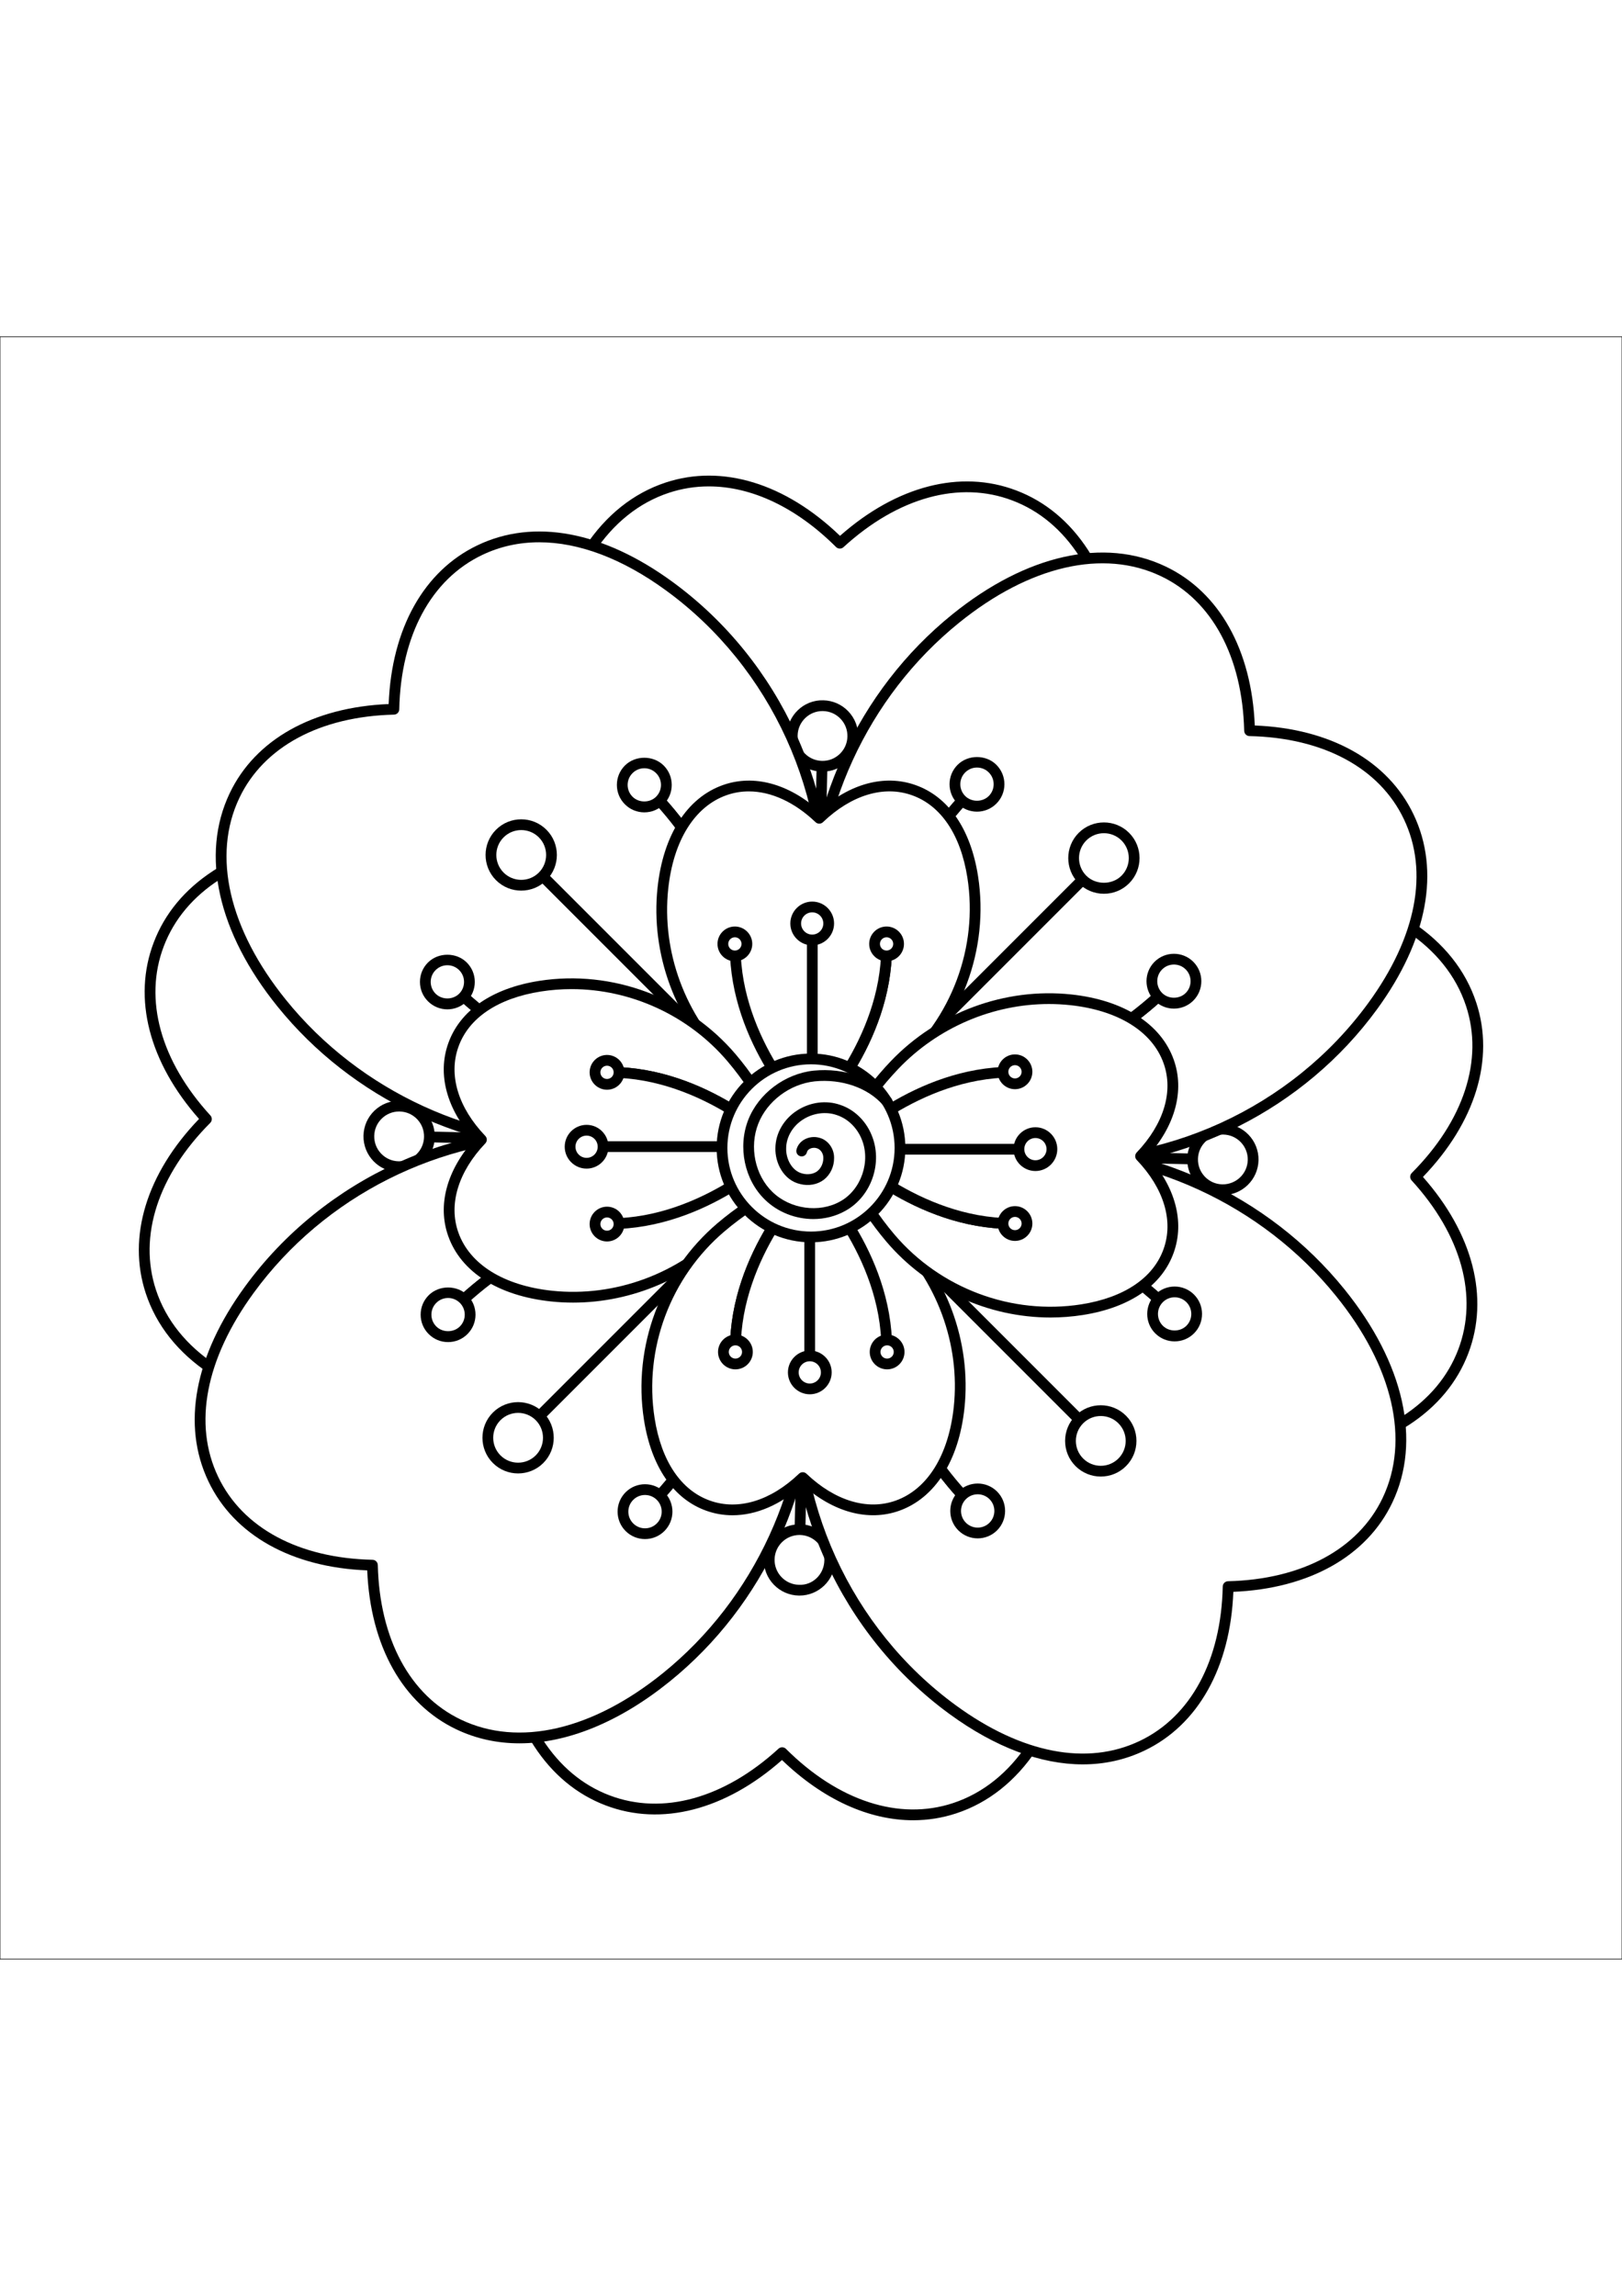 <?xml version="1.0" encoding="utf-8"?>
<!-- Generator: Adobe Illustrator 27.5.0, SVG Export Plug-In . SVG Version: 6.00 Build 0)  -->
<svg xmlns="http://www.w3.org/2000/svg" xmlns:xlink="http://www.w3.org/1999/xlink" viewBox="0 0 2500 2500" width="595" height="842" preserveAspectRatio="xMidYMid meet" data-scaled="true">
<rect x="0" y="0" width="2500" height="2500" fill="#808080" stroke="none"/>
<rect style="fill:#FFFFFF;stroke:#000000;stroke-miterlimit:10;" width="2500" height="2500"/>
<g id="Artwork_60_1_">
	<g>
		<g>
			<g>
				<g>
					<path style="fill:#FFFFFF;" d="M1031.39,990.324C902.297,831.102,696.855,748.026,493.681,775.171
						c-120.638,16.118-214.563,70.24-249.096,161.404c-33.506,88.076-2.882,185.437,73.574,268.958
						c-79.716,79.994-115.156,176.248-85.666,265.753c33.278,101.219,138.139,163.582,273.718,181.123
						c184.141,23.823,370.945-41.948,502.16-173.318c93.189-93.299,153.559-196.008,154.434-234.717
						C1163.656,1206.803,1117.339,1096.334,1031.39,990.324z"/>
					<path d="M580.615,1665.477c-25.15,0-50.356-1.595-75.465-4.841c-145.45-18.82-247.699-86.894-280.531-186.764
						c-28.663-86.992,1.287-184.514,82.175-268.583c-77.076-87.242-102.59-185.89-69.953-271.659
						c34.086-90.003,124.914-149.198,255.737-166.674c205.122-27.375,413.944,56.208,545.244,218.146l0,0
						c88.319,108.935,134.142,220.68,133.268,259.461c-0.931,41.007-61.162,144.576-156.855,240.39
						C898.607,1600.705,740.756,1665.477,580.615,1665.477z M569.979,778.394c-25.028,0-50.137,1.643-75.198,4.994
						c-124.509,16.634-210.61,72.081-242.438,156.126c-31.067,81.633-4.84,176.549,71.928,260.424
						c2.995,3.262,2.89,8.305-0.243,11.446c-80.443,80.726-110.935,174.517-83.657,257.307
						c30.759,93.564,128.039,157.535,266.899,175.496c179.892,23.28,365.069-40.634,495.229-170.955
						c96.737-96.85,151.294-196.906,152.014-229.042c0.801-35.324-44.876-144.187-129.56-248.646
						C913.306,857.85,743.986,778.394,569.979,778.394z"/>
				</g>
				<g>
					<path style="fill:#FFFFFF;" d="M624.737,1232.206l538.069,12.168c0,0-203.613-214.96-476.093-221.122"/>
					<path d="M1162.803,1252.666c-0.065,0-0.121,0-0.186,0l-538.065-12.174c-4.582-0.105-8.208-3.901-8.103-8.475
						c0.105-4.573,3.238-8.337,8.475-8.103l516.987,11.697c-51.44-47.976-230.838-198.995-455.388-204.07
						c-4.581-0.105-8.208-3.902-8.103-8.475c0.113-4.573,3.651-7.997,8.475-8.103c272.784,6.168,479.865,221.538,481.921,223.715
						c2.307,2.428,2.922,5.998,1.562,9.058C1169.052,1250.74,1166.073,1252.666,1162.803,1252.666z"/>
				</g>
				<g>
					<path style="fill:#FFFFFF;" d="M1162.806,1244.374c0,0-203.613-214.96-476.093-221.122"/>
					<path d="M1162.803,1252.666c-2.194,0-4.387-0.866-6.014-2.59c-2.016-2.121-204.515-212.529-470.265-218.535
						c-4.581-0.105-8.208-3.902-8.103-8.475c0.113-4.573,3.651-7.997,8.475-8.103c272.784,6.168,479.865,221.538,481.921,223.715
						c3.149,3.319,3.011,8.564-0.316,11.713C1166.899,1251.913,1164.851,1252.666,1162.803,1252.666z"/>
				</g>
				<g>
					<path style="fill:#FFFFFF;" d="M1162.631,1252.11c0,0-213.122,205.536-485.603,199.374"/>
					<path d="M688.887,1459.909c-4.007,0-8.014-0.049-12.045-0.138c-4.582-0.105-8.208-3.902-8.103-8.475
						c0.113-4.573,3.586-7.965,8.475-8.102c265.386,5.763,477.558-195.02,479.663-197.052c3.311-3.173,8.548-3.068,11.721,0.21
						c3.181,3.303,3.084,8.548-0.211,11.721C1166.259,1260.121,955.973,1459.909,688.887,1459.909z"/>
				</g>
				<g>
					
						<ellipse transform="matrix(1 -0.024 0.024 1 -29.803 15.335)" style="fill:#FFFFFF;" cx="615.195" cy="1232.233" rx="46.674" ry="46.674"/>
					<path d="M615.227,1287.197c-0.421,0-0.842-0.008-1.271-0.016c-30.306-0.688-54.395-25.894-53.715-56.192
						c0.332-14.675,6.362-28.347,16.974-38.489c10.62-10.142,24.251-15.42,39.218-15.218c14.683,0.332,28.347,6.362,38.497,16.974
						c10.142,10.612,15.549,24.542,15.218,39.218c-0.332,14.675-6.362,28.347-16.974,38.489
						C642.862,1281.815,629.433,1287.189,615.227,1287.197z M615.17,1193.844c-9.924,0-19.297,3.764-26.501,10.644
						c-7.406,7.083-11.624,16.626-11.85,26.874c-0.235,10.256,3.537,19.977,10.628,27.392c7.083,7.414,16.634,11.624,26.882,11.85
						c10.466,0.129,19.969-3.545,27.392-10.62c7.415-7.083,11.624-16.634,11.85-26.882c0.235-10.256-3.537-19.977-10.628-27.392
						c-7.083-7.415-16.634-11.624-26.882-11.85C615.761,1193.852,615.462,1193.844,615.17,1193.844z"/>
				</g>
				<g>
					
						<ellipse transform="matrix(0.129 -0.992 0.992 0.129 -424.204 1563.346)" style="fill:#FFFFFF;" cx="677.77" cy="1023.135" rx="33.984" ry="33.984"/>
					<path d="M677.789,1065.408c-0.324,0-0.647,0-0.971-0.008c-23.304-0.534-41.832-19.921-41.314-43.216
						c0.534-23.296,20.414-41.954,43.224-41.314l0,0c23.296,0.534,41.824,19.921,41.306,43.216
						c-0.259,11.292-4.889,21.798-13.056,29.602C699.054,1061.272,688.717,1065.408,677.789,1065.408z M677.773,997.439
						c-13.906,0-25.376,11.146-25.692,25.117c-0.316,14.157,10.944,25.943,25.109,26.267c14.238,0.826,25.959-10.944,26.267-25.109
						c0.324-14.157-10.944-25.943-25.101-26.267l0,0C678.162,997.439,677.967,997.439,677.773,997.439z"/>
				</g>
				<g>
					
						<ellipse transform="matrix(0.488 -0.873 0.873 0.488 -925.617 1327.239)" style="fill:#FFFFFF;" cx="668.065" cy="1452.291" rx="33.984" ry="33.984"/>
					<path d="M668.1,1494.562c-0.332,0-0.656,0-0.987-0.008c-23.304-0.526-41.832-19.912-41.314-43.217
						c0.534-23.312,20.754-41.816,43.224-41.306c23.296,0.526,41.824,19.912,41.306,43.216
						c-0.259,11.292-4.889,21.799-13.056,29.602C689.348,1490.426,679.02,1494.562,668.1,1494.562z M668.052,1426.601
						c-13.898,0-25.36,11.146-25.676,25.109c-0.154,6.864,2.372,13.372,7.115,18.334c4.743,4.962,11.13,7.779,17.994,7.933
						c7.091,0.267,13.38-2.364,18.334-7.107c4.962-4.743,7.779-11.13,7.933-17.994c0.324-14.165-10.944-25.951-25.101-26.267l0,0
						C668.448,1426.601,668.254,1426.601,668.052,1426.601z"/>
				</g>
			</g>
			<g>
				<g>
					<path style="fill:#FFFFFF;" d="M990.325,1468.604c-159.222,129.092-242.299,334.534-215.153,537.708
						c16.118,120.638,70.24,214.563,161.404,249.096c88.076,33.506,185.437,2.882,268.958-73.574
						c79.994,79.716,176.248,115.156,265.753,85.666c101.219-33.278,163.582-138.139,181.123-273.718
						c23.823-184.141-41.948-370.945-173.318-502.16c-93.299-93.189-196.008-153.559-234.717-154.435
						C1206.804,1336.338,1096.335,1382.655,990.325,1468.604z"/>
					<path d="M1407.426,2286c-68.188,0.008-138.958-32.022-202.135-92.803c-87.242,77.084-185.874,102.589-271.659,69.961
						c-90.003-34.094-149.198-124.922-166.674-255.745c-27.392-205.017,56.192-413.944,218.146-545.245l0,0
						c107.916-87.493,218.583-133.276,258.352-133.276c0.372,0,0.745,0,1.109,0.008c41.007,0.931,144.576,61.162,240.39,156.855
						c133.939,133.786,199.61,324.103,175.675,509.086c-18.812,145.442-86.878,247.691-186.756,280.538
						C1452.253,2282.503,1429.977,2286,1407.426,2286z M1205.534,2173.543c2.121,0,4.233,0.81,5.852,2.42
						c80.726,80.435,174.493,110.935,257.307,83.665c93.572-30.767,157.535-128.055,175.488-266.907
						c23.288-179.924-40.618-365.061-170.947-495.229c-96.85-96.737-196.906-151.294-229.042-152.014
						c-0.299-0.008-0.615-0.016-0.931-0.016c-36.255,0-144.155,45.62-247.716,129.576
						c-157.494,127.698-238.795,330.846-212.156,530.172c16.634,124.509,72.081,210.61,156.126,242.446
						c81.649,31.05,176.573,4.84,260.424-71.936C1201.527,2174.264,1203.526,2173.543,1205.534,2173.543z"/>
				</g>
				<g>
					<path style="fill:#FFFFFF;" d="M1232.207,1875.257l12.168-538.069c0,0-214.96,203.613-221.122,476.093"/>
					<path d="M1232.205,1883.542c-0.057,0-0.121,0-0.186,0c-4.581-0.105-8.208-3.902-8.102-8.475l11.696-516.986
						c-47.976,51.44-198.995,230.839-204.07,455.387c-0.105,4.573-3.092,8.086-8.475,8.103c-4.581-0.105-8.208-3.901-8.102-8.475
						c6.168-272.784,221.538-479.865,223.715-481.921c2.436-2.307,6.022-2.922,9.058-1.562c3.06,1.36,5.002,4.42,4.93,7.763
						l-12.174,538.065C1240.388,1879.956,1236.697,1883.542,1232.205,1883.542z"/>
				</g>
				<g>
					<path style="fill:#FFFFFF;" d="M1244.375,1337.188c0,0-214.96,203.613-221.122,476.093"/>
					<path d="M1023.254,1821.571c-0.057,0-0.121,0-0.186,0c-4.581-0.105-8.208-3.901-8.102-8.475
						c6.168-272.784,221.538-479.865,223.715-481.921c3.327-3.141,8.58-3.011,11.713,0.316c3.149,3.319,3.011,8.564-0.316,11.713
						c-2.121,2.016-212.529,204.515-218.535,470.265C1031.437,1817.985,1027.746,1821.571,1023.254,1821.571z"/>
				</g>
				<g>
					<path style="fill:#FFFFFF;" d="M1252.111,1337.363c0,0,205.536,213.122,199.374,485.603"/>
					<path d="M1451.484,1831.252c-0.057,0-0.121,0-0.186,0c-4.582-0.105-8.208-3.902-8.103-8.475
						c6.006-265.742-195.02-477.558-197.052-479.663c-3.181-3.303-3.084-8.548,0.211-11.721c3.311-3.173,8.548-3.076,11.721,0.21
						c2.08,2.161,207.866,218.77,201.698,491.546C1459.668,1827.666,1455.977,1831.252,1451.484,1831.252z"/>
				</g>
				<g>
					<circle style="fill:#FFFFFF;" cx="1232.234" cy="1884.799" r="46.674"/>
					<path d="M1232.254,1939.767c-0.421,0-0.842-0.008-1.263-0.016c-14.683-0.332-28.347-6.362-38.489-16.974
						s-15.549-24.542-15.218-39.218c0.332-14.683,6.362-28.347,16.974-38.489c10.612-10.134,24.324-15.266,39.218-15.218
						c30.298,0.688,54.387,25.894,53.707,56.192C1286.503,1915.92,1261.984,1939.767,1232.254,1939.767z M1232.221,1846.421
						c-20.762,0-37.89,16.642-38.36,37.51c-0.478,21.159,16.343,38.765,37.502,39.242c21.474,1.077,38.773-16.335,39.242-37.502
						c0.478-21.159-16.343-38.765-37.502-39.242C1232.812,1846.421,1232.512,1846.421,1232.221,1846.421z"/>
				</g>
				<g>
					
						<ellipse transform="matrix(0.214 -0.977 0.977 0.214 -975.697 2432.123)" style="fill:#FFFFFF;" cx="1023.135" cy="1822.224" rx="33.984" ry="33.984"/>
					<path d="M1023.141,1864.496c-0.324,0-0.64,0-0.963-0.008c-11.292-0.259-21.798-4.889-29.602-13.056
						c-7.803-8.159-11.955-18.868-11.705-30.16l0,0c0.542-23.304,20.01-41.541,43.216-41.314
						c23.304,0.534,41.832,19.921,41.314,43.224C1064.876,1846.162,1046.007,1864.496,1023.141,1864.496z M997.449,1821.644
						c-0.324,14.165,10.944,25.951,25.101,26.267c13.842,0.307,25.951-10.944,26.275-25.101
						c0.316-14.165-10.944-25.951-25.109-26.275C1009.93,1795.92,997.764,1807.478,997.449,1821.644L997.449,1821.644z"/>
				</g>
				<g>
					
						<ellipse transform="matrix(0.543 -0.84 0.84 0.543 -874.744 2055.574)" style="fill:#FFFFFF;" cx="1452.292" cy="1831.929" rx="33.984" ry="33.984"/>
					<path d="M1452.31,1874.201c-0.324,0-0.648,0-0.971-0.008c-23.304-0.526-41.832-19.912-41.314-43.216l0,0
						c0.534-23.296,20.463-41.97,43.225-41.314c23.296,0.534,41.824,19.921,41.306,43.224c-0.259,11.292-4.889,21.798-13.056,29.602
						C1473.574,1870.065,1463.238,1874.201,1452.31,1874.201z M1426.602,1831.349c-0.154,6.864,2.372,13.372,7.115,18.334
						c4.743,4.962,11.13,7.779,17.994,7.933c14.165,0.591,25.951-10.944,26.267-25.101c0.316-14.165-10.944-25.951-25.101-26.275
						C1438.914,1805.941,1426.926,1817.184,1426.602,1831.349L1426.602,1831.349z"/>
				</g>
			</g>
			<g>
				<g>
					<path style="fill:#FFFFFF;" d="M1468.605,1509.669c129.092,159.222,334.534,242.299,537.708,215.153
						c120.638-16.118,214.563-70.24,249.096-161.404c33.506-88.076,2.882-185.437-73.574-268.958
						c79.716-79.994,115.156-176.248,85.666-265.753c-33.278-101.218-138.139-163.582-273.718-181.123
						c-184.141-23.823-370.945,41.948-502.16,173.318c-93.189,93.299-153.559,196.008-154.434,234.717
						C1336.339,1293.19,1382.656,1403.659,1468.605,1509.669z"/>
					<path d="M1930.063,1738.173c-178.985,0.008-353.098-81.689-467.894-223.286c-88.319-108.927-134.142-220.672-133.268-259.453
						c0.931-41.015,61.162-144.584,156.863-240.39c133.769-133.939,324.119-199.634,509.078-175.683
						c145.45,18.82,247.699,86.886,280.539,186.756c28.662,86.991-1.295,184.522-82.183,268.583
						c77.076,87.234,102.589,185.89,69.96,271.667c-34.094,89.995-124.922,149.189-255.745,166.673
						C1981.649,1736.482,1955.795,1738.173,1930.063,1738.173z M1919.338,851.091c-155.778,0-309.347,63.032-421.844,175.675
						c-96.737,96.842-151.294,196.898-152.014,229.042c-0.801,35.324,44.876,144.187,129.56,248.638l0,0
						c127.707,157.511,330.927,238.86,530.172,212.165c124.509-16.642,210.61-72.089,242.446-156.126
						c31.058-81.641,4.832-176.557-71.936-260.432c-2.995-3.262-2.89-8.305,0.243-11.446
						c80.451-80.726,110.943-174.509,83.665-257.307c-30.767-93.564-128.047-157.527-266.908-175.488
						C1968.309,852.645,1943.791,851.091,1919.338,851.091z"/>
				</g>
				<g>
					<path style="fill:#FFFFFF;" d="M1875.258,1267.787l-538.069-12.168c0,0,203.613,214.96,476.093,221.122"/>
					<path d="M1813.284,1485.027c-0.057,0-0.121,0-0.186,0c-272.784-6.168-479.865-221.53-481.921-223.707
						c-2.307-2.428-2.922-5.998-1.562-9.058c1.352-3.068,4.403-4.986,7.763-4.929l538.065,12.166
						c4.582,0.105,8.208,3.902,8.103,8.475s-3.108,8.345-8.475,8.103l-516.987-11.688
						c51.441,47.976,230.839,198.987,455.388,204.062c4.581,0.105,8.208,3.901,8.102,8.475
						C1821.467,1481.441,1817.776,1485.027,1813.284,1485.027z"/>
				</g>
				<g>
					<path style="fill:#FFFFFF;" d="M1337.189,1255.619c0,0,203.613,214.96,476.093,221.122"/>
					<path d="M1813.284,1485.027c-0.057,0-0.121,0-0.186,0c-272.784-6.168-479.865-221.53-481.921-223.707
						c-3.149-3.319-3.011-8.564,0.316-11.713c3.327-3.141,8.58-3.003,11.713,0.316c2.016,2.121,204.515,212.521,470.265,218.527
						c4.581,0.105,8.208,3.901,8.102,8.475C1821.467,1481.441,1817.776,1485.027,1813.284,1485.027z"/>
				</g>
				<g>
					<path style="fill:#FFFFFF;" d="M1337.364,1247.883c0,0,213.122-205.536,485.603-199.374"/>
					<path d="M1337.36,1256.171c-2.169,0-4.339-0.85-5.966-2.533c-3.181-3.303-3.084-8.548,0.211-11.721
						c2.161-2.08,218.859-208.028,491.546-201.698c4.582,0.105,8.208,3.901,8.103,8.475c-0.105,4.573-3.456,7.965-8.475,8.103
						c-266.09-6.225-477.566,195.02-479.663,197.052C1341.505,1255.402,1339.432,1256.171,1337.36,1256.171z"/>
				</g>
				<g>
					
						<ellipse transform="matrix(0.944 -0.33 0.33 0.944 -312.556 692.162)" style="fill:#FFFFFF;" cx="1884.8" cy="1267.76" rx="46.674" ry="46.674"/>
					<path d="M1884.823,1322.724c-0.421,0-0.842-0.008-1.263-0.016c-14.683-0.332-28.347-6.362-38.497-16.974
						c-10.142-10.612-15.55-24.542-15.218-39.218c0.688-30.306,25.83-54.29,56.2-53.707c30.298,0.688,54.387,25.894,53.707,56.192
						C1939.072,1298.878,1914.554,1322.724,1884.823,1322.724z M1884.79,1229.379c-20.771,0-37.898,16.642-38.368,37.51
						c-0.235,10.256,3.537,19.977,10.628,27.392c7.083,7.414,16.634,11.624,26.882,11.85c21.135,0.348,38.764-16.343,39.242-37.502
						c0.478-21.159-16.343-38.764-37.502-39.242C1885.381,1229.379,1885.082,1229.379,1884.79,1229.379z"/>
				</g>
				<g>
					
						<ellipse transform="matrix(0.856 -0.516 0.516 0.856 -500.825 1152.737)" style="fill:#FFFFFF;" cx="1822.225" cy="1476.859" rx="33.984" ry="33.984"/>
					<path d="M1822.26,1519.129c-0.332,0-0.656,0-0.987-0.008c-23.304-0.526-41.832-19.912-41.314-43.216
						c0.534-23.312,20.479-42.059,43.225-41.306c23.296,0.526,41.824,19.912,41.306,43.217
						c-0.259,11.292-4.897,21.806-13.056,29.601C1843.508,1514.992,1833.18,1519.129,1822.26,1519.129z M1822.212,1451.167
						c-13.898,0-25.36,11.146-25.676,25.109c-0.154,6.864,2.372,13.372,7.115,18.334c4.743,4.962,11.13,7.779,17.994,7.933l0,0
						c6.751,0.097,13.372-2.364,18.334-7.107c4.962-4.743,7.779-11.138,7.932-17.994c0.324-14.165-10.944-25.951-25.101-26.267
						C1822.608,1451.167,1822.414,1451.167,1822.212,1451.167z"/>
				</g>
				<g>
					
						<ellipse transform="matrix(0.55 -0.835 0.835 0.55 -50.328 2002.036)" style="fill:#FFFFFF;" cx="1831.93" cy="1047.702" rx="33.984" ry="33.984"/>
					<path d="M1831.941,1089.975c-0.324,0-0.64,0-0.963-0.008l0,0c-23.304-0.534-41.832-19.92-41.314-43.216
						c0.534-23.304,19.993-41.589,43.224-41.314c23.296,0.534,41.824,19.921,41.306,43.216
						C1873.668,1071.633,1854.808,1089.975,1831.941,1089.975z M1831.35,1073.39c13.898,0.332,25.951-10.944,26.267-25.109
						c0.324-14.157-10.944-25.943-25.101-26.267c-14.279-0.55-25.959,10.944-26.275,25.109
						C1805.926,1061.28,1817.185,1073.066,1831.35,1073.39L1831.35,1073.39z"/>
				</g>
			</g>
			<g>
				<g>
					<path style="fill:#FFFFFF;" d="M1509.67,1031.389c159.222-129.092,242.299-334.534,215.153-537.708
						c-16.118-120.638-70.24-214.563-161.404-249.096c-88.076-33.505-185.437-2.882-268.958,73.574
						c-79.994-79.716-176.248-115.156-265.753-85.666C927.49,265.77,865.126,370.631,847.585,506.211
						c-23.823,184.141,41.948,370.945,173.318,502.16c93.299,93.189,196.008,153.559,234.717,154.435
						C1293.191,1163.655,1403.66,1117.338,1509.67,1031.389z"/>
					<path d="M1256.545,1171.098c-0.372,0-0.745,0-1.109-0.008c-41.015-0.931-144.576-61.162-240.39-156.847
						C881.107,880.458,815.436,690.14,839.363,505.149c18.82-145.45,86.894-247.699,186.756-280.531
						c87.016-28.646,184.53,1.303,268.583,82.175c87.242-77.076,185.882-102.606,271.659-69.952
						c89.994,34.086,149.198,124.914,166.682,255.737c27.384,205.025-56.208,413.952-218.154,545.244
						C1406.981,1125.316,1296.321,1171.098,1256.545,1171.098z M1092.478,230.6c-20.803,0-41.306,3.222-61.178,9.77
						c-93.564,30.759-157.527,128.038-175.488,266.899c-23.28,179.932,40.626,365.069,170.955,495.237
						c96.842,96.737,196.906,151.286,229.042,152.006c0.3,0.008,0.615,0.016,0.931,0.016c36.255,0,144.155-45.62,247.707-129.577
						l0,0c157.494-127.69,238.795-330.838,212.165-530.172c-16.642-124.509-72.089-210.61-156.135-242.438
						c-81.609-31.075-176.549-4.849-260.424,71.928c-3.254,3.003-8.289,2.898-11.446-0.243
						C1227.259,262.889,1158.359,230.6,1092.478,230.6z"/>
				</g>
				<g>
					<path style="fill:#FFFFFF;" d="M1267.788,624.737l-12.168,538.069c0,0,214.96-203.613,221.122-476.093"/>
					<path d="M1255.622,1171.09c-1.141,0-2.283-0.235-3.359-0.712c-3.06-1.36-5.002-4.42-4.929-7.763l12.166-538.065
						c0.105-4.573,3.553-7.852,8.475-8.103c4.582,0.105,8.208,3.901,8.103,8.475l-11.688,516.987
						c47.976-51.44,198.987-230.839,204.062-455.388c0.105-4.565,3.214-8.086,8.475-8.103c4.582,0.105,8.208,3.902,8.103,8.475
						c-6.168,272.784-221.53,479.865-223.707,481.921C1259.75,1170.305,1257.703,1171.09,1255.622,1171.09z"/>
				</g>
				<g>
					<path style="fill:#FFFFFF;" d="M1255.62,1162.805c0,0,214.96-203.613,221.122-476.093"/>
					<path d="M1255.622,1171.09c-2.194,0-4.387-0.866-6.014-2.59c-3.149-3.319-3.011-8.564,0.316-11.713
						c2.121-2.016,212.521-204.515,218.527-470.265c0.105-4.565,3.214-8.086,8.475-8.103c4.582,0.105,8.208,3.902,8.103,8.475
						c-6.168,272.784-221.53,479.865-223.707,481.921C1259.718,1170.337,1257.67,1171.09,1255.622,1171.09z"/>
				</g>
				<g>
					<path style="fill:#FFFFFF;" d="M1247.884,1162.63c0,0-205.536-213.122-199.374-485.603"/>
					<path d="M1247.884,1170.92c-2.169,0-4.339-0.85-5.966-2.533c-2.08-2.161-207.866-218.762-201.698-491.546
						c0.105-4.573,3.181-8.151,8.475-8.102c4.581,0.105,8.208,3.901,8.102,8.475c-6.006,265.75,195.02,477.558,197.052,479.663
						c3.181,3.302,3.084,8.548-0.21,11.721C1252.028,1170.151,1249.956,1170.92,1247.884,1170.92z"/>
				</g>
				<g>
					
						<ellipse transform="matrix(0.707 -0.707 0.707 0.707 -63.689 1076.629)" style="fill:#FFFFFF;" cx="1267.761" cy="615.194" rx="46.674" ry="46.674"/>
					<path d="M1267.788,670.163c-0.421,0-0.842-0.008-1.271-0.016c-14.675-0.332-28.347-6.362-38.489-16.974
						c-10.142-10.62-15.549-24.543-15.218-39.218c0.688-30.306,25.91-54.638,56.192-53.715c14.675,0.332,28.347,6.362,38.489,16.974
						c10.142,10.62,15.55,24.542,15.218,39.218l-8.289-0.186l8.289,0.186c-0.332,14.683-6.362,28.347-16.974,38.497
						C1295.431,664.78,1282.002,670.163,1267.788,670.163z M1267.74,576.801c-9.924,0-19.305,3.764-26.501,10.644
						c-7.414,7.083-11.624,16.634-11.85,26.882c-0.235,10.248,3.537,19.977,10.628,27.392c7.083,7.406,16.626,11.624,26.874,11.85
						c10.264,0.275,19.985-3.553,27.392-10.628c7.415-7.083,11.624-16.634,11.85-26.882c0.235-10.248-3.537-19.977-10.62-27.392
						s-16.634-11.624-26.882-11.85C1268.331,576.809,1268.031,576.801,1267.74,576.801z"/>
				</g>
				<g>
					
						<ellipse transform="matrix(0.924 -0.383 0.383 0.924 -146.955 616.833)" style="fill:#FFFFFF;" cx="1476.859" cy="677.769" rx="33.984" ry="33.984"/>
					<path d="M1476.869,720.041c-0.324,0-0.64,0-0.963-0.008c-11.292-0.259-21.798-4.889-29.602-13.056
						c-7.803-8.159-11.964-18.876-11.705-30.16c0.259-11.292,4.889-21.799,13.056-29.602s19.038-11.891,30.16-11.713
						c11.292,0.259,21.807,4.897,29.602,13.065c7.803,8.159,11.964,18.876,11.705,30.16
						C1518.604,701.707,1499.744,720.041,1476.869,720.041z M1476.853,652.072c-13.898,0-25.368,11.146-25.676,25.117
						c-0.162,6.864,2.364,13.372,7.107,18.334c4.743,4.962,11.13,7.779,17.994,7.933c14.27,0.267,25.959-10.944,26.267-25.101l0,0
						c0.162-6.864-2.364-13.372-7.107-18.334c-4.743-4.97-11.138-7.787-17.994-7.941
						C1477.249,652.072,1477.047,652.072,1476.853,652.072z"/>
				</g>
				<g>
					
						<ellipse transform="matrix(0.55 -0.835 0.835 0.55 -86.314 1175.999)" style="fill:#FFFFFF;" cx="1047.703" cy="668.064" rx="33.984" ry="33.984"/>
					<path d="M1047.715,710.336c-0.324,0-0.639,0-0.963-0.008c-11.292-0.259-21.807-4.889-29.61-13.056
						c-7.803-8.159-11.956-18.868-11.705-30.16c0.534-23.304,20.374-41.703,43.216-41.314c23.304,0.534,41.832,19.921,41.314,43.225
						l0,0C1089.443,692.002,1070.582,710.336,1047.715,710.336z M1047.691,642.367c-13.89,0-25.36,11.146-25.676,25.117
						c-0.154,6.864,2.372,13.372,7.115,18.334c4.735,4.962,11.13,7.779,17.994,7.933c14.23,0.648,25.943-10.944,26.267-25.101l0,0
						c0.324-14.165-10.944-25.951-25.109-26.275C1048.088,642.367,1047.885,642.367,1047.691,642.367z M1081.68,668.836h0.162
						H1081.68z"/>
				</g>
			</g>
		</g>
		<g>
			<g>
				<g>
					<path style="fill:#FFFFFF;" d="M1271.381,911.232c16.69-204.299-74.425-406.304-240.058-527.061
						c-98.347-71.701-203.642-97.472-291.595-55.429c-85.077,40.521-130.209,132.063-132.646,245.268
						c-112.898,2.75-205.024,47.846-245.548,132.926c-45.879,96.165-13.163,213.701,72.729,320.059
						c116.658,144.453,297.144,225.976,482.77,221.669c131.832-3.059,246.44-35.597,273.818-62.975
						C1217.424,1159.115,1260.269,1047.253,1271.381,911.232z"/>
					<path d="M903.059,1257.11c-184.19,0-360.974-83.406-475.251-224.913c-92.139-114.092-119.029-233.947-73.757-328.83
						c39.388-82.693,128.427-132.499,244.988-137.388c4.557-116.31,54.273-205.252,137.129-244.72
						c86.797-41.533,193.385-21.556,300.038,56.216c167.135,121.854,260.416,326.637,243.442,534.43
						c-11.421,139.784-55.504,252.216-82.936,279.64c-29.002,29.011-144.106,62.271-279.486,65.403
						C912.497,1257.053,907.77,1257.11,903.059,1257.11z M831.115,316.717c-31.01,0-60.506,6.451-87.809,19.508
						c-78.865,37.558-125.489,124.291-127.933,237.962c-0.097,4.428-3.659,7.997-8.086,8.111
						c-113.938,2.776-200.784,49.506-238.277,128.2c-42.407,88.894-16.278,202.354,71.701,311.29
						c113.987,141.143,291.839,222.849,476.126,218.583c136.854-3.165,245.425-37.809,268.154-60.547
						c24.98-24.98,67.176-135.235,78.128-269.263l8.265,0.672l-8.265-0.672c16.513-202.079-74.178-401.219-236.675-519.698
						C959.113,341.786,892.196,316.717,831.115,316.717z"/>
				</g>
				<g>
					<path style="fill:#FFFFFF;" d="M810.281,805.119l380.569,380.569c0,0,1.33-296.082-191.392-488.804"/>
					<path d="M1190.85,1193.973c-2.153,0-4.274-0.842-5.86-2.428l-380.57-380.562c-3.238-3.238-3.238-8.483,0-11.721
						s8.483-3.238,11.721,0l365.66,365.652c-4.039-70.228-29.383-303.349-188.205-462.171c-3.238-3.238-3.238-8.483,0-11.721
						c3.238-3.238,8.483-3.238,11.721,0c192.932,192.932,193.839,491.707,193.822,494.702c-0.016,3.343-2.04,6.354-5.132,7.625
						C1192.987,1193.771,1191.911,1193.973,1190.85,1193.973z"/>
				</g>
				<g>
					<path style="fill:#FFFFFF;" d="M1190.851,1185.688c0,0,1.33-296.082-191.392-488.804"/>
					<path d="M1190.85,1193.973c-0.008,0-0.024,0-0.032,0c-4.581-0.024-8.273-3.748-8.256-8.321
						c0.008-2.93-1.012-294.947-188.966-482.909c-3.238-3.238-3.238-8.483,0-11.721c3.238-3.238,8.483-3.238,11.721,0
						c192.932,192.932,193.839,491.707,193.822,494.702C1199.115,1190.29,1195.416,1193.973,1190.85,1193.973z"/>
				</g>
				<g>
					<path style="fill:#FFFFFF;" d="M1185.379,1191.16c0,0-296.082,1.33-488.804-191.392"/>
					<path d="M1185.354,1199.445c-5.852,0-302.645-1.821-494.638-193.814c-3.238-3.238-3.238-8.483,0-11.721
						c3.238-3.238,8.483-3.238,11.721,0c187.177,187.177,477.558,188.958,482.852,188.958c0.032-0.008,0.032-0.008,0.089,0
						c4.557,0,8.265,3.691,8.289,8.256c0.016,4.573-3.675,8.297-8.248,8.321C1185.403,1199.445,1185.378,1199.445,1185.354,1199.445
						z"/>
				</g>
				<g>
					<circle style="fill:#FFFFFF;" cx="803.364" cy="798.545" r="46.674"/>
					<path d="M803.367,853.487c-14.076,0-28.153-5.359-38.87-16.076c-21.434-21.434-21.434-56.297,0-77.731
						c21.418-21.434,56.281-21.45,77.731,0c21.434,21.434,21.434,56.297,0,77.731C831.512,848.128,817.435,853.487,803.367,853.487z
						 M803.367,760.174c-9.835,0-19.661,3.748-27.149,11.227c-14.967,14.967-14.967,39.323,0,54.29
						c14.983,14.959,39.323,14.975,54.29,0c14.967-14.967,14.967-39.323,0-54.29C823.021,763.921,813.194,760.174,803.367,760.174z"
						/>
				</g>
				<g>
					<circle style="fill:#FFFFFF;" cx="993.075" cy="690.621" r="33.984"/>
					<path d="M993.078,732.895c-11.292,0-21.904-4.395-29.893-12.385c-7.989-7.981-12.385-18.593-12.385-29.885
						c0-11.3,4.395-21.912,12.385-29.893c15.979-15.979,43.815-15.979,59.778,0l0,0l0,0l0,0
						c7.989,7.981,12.385,18.593,12.385,29.893c0,11.292-4.395,21.904-12.385,29.885
						C1014.981,728.5,1004.37,732.895,993.078,732.895z M993.078,664.926c-6.864,0-13.316,2.671-18.172,7.528
						c-4.857,4.857-7.528,11.308-7.528,18.172c0,6.856,2.671,13.307,7.528,18.164c9.713,9.713,26.623,9.713,36.336,0
						c4.857-4.857,7.528-11.308,7.528-18.164c0-6.864-2.671-13.315-7.528-18.172l0,0
						C1006.385,667.597,999.942,664.926,993.078,664.926z"/>
				</g>
				<g>
					<circle style="fill:#FFFFFF;" cx="689.538" cy="994.158" r="33.984"/>
					<path d="M689.543,1036.43c-11.3,0-21.912-4.395-29.893-12.385c-7.989-7.981-12.385-18.593-12.385-29.885
						s4.395-21.904,12.385-29.893c15.962-15.971,43.815-15.979,59.778,0l0,0l0,0c7.989,7.989,12.385,18.601,12.385,29.893
						s-4.395,21.904-12.385,29.885C711.446,1032.035,700.834,1036.43,689.543,1036.43z M689.543,968.461
						c-6.864,0-13.315,2.671-18.172,7.528c-4.857,4.857-7.528,11.308-7.528,18.172c0,6.864,2.671,13.307,7.528,18.164
						c9.705,9.713,26.615,9.713,36.336,0c4.857-4.857,7.528-11.3,7.528-18.164c0-6.864-2.671-13.315-7.528-18.172l0,0
						C702.85,971.132,696.399,968.461,689.543,968.461z"/>
				</g>
			</g>
			<g>
				<g>
					<path style="fill:#FFFFFF;" d="M911.232,1228.613c-204.299-16.69-406.304,74.426-527.061,240.058
						c-71.702,98.347-97.472,203.642-55.429,291.595c40.521,85.077,132.063,130.209,245.268,132.646
						c2.75,112.899,47.846,205.024,132.926,245.549c96.165,45.879,213.701,13.163,320.059-72.729
						c144.453-116.658,225.976-297.144,221.668-482.77c-3.059-131.832-35.597-246.44-62.975-273.818
						C1159.115,1282.57,1047.254,1239.726,911.232,1228.613z"/>
					<path d="M800.647,2167.464c-34.296,0-67.055-7.099-97.279-21.523c-82.693-39.388-132.499-128.427-137.388-244.98
						c-116.318-4.557-205.26-54.273-244.729-137.137c-41.5-86.822-21.539-193.385,56.224-300.038
						c121.846-167.127,326.62-260.351,534.43-243.442l0,0c139.767,11.421,252.208,55.504,279.64,82.936
						c29.011,29.003,62.263,144.106,65.403,279.486c4.395,189.257-79.617,372.209-224.751,489.417
						C954.451,2134.973,874.024,2167.464,800.647,2167.464z M863.38,1234.948c-185.477,0-363.272,88.78-472.515,238.601
						c-74,101.505-93.41,202.063-54.646,283.137c37.558,78.865,124.291,125.497,237.97,127.941c4.428,0.097,7.997,3.659,8.111,8.086
						c2.776,113.93,49.506,200.776,128.2,238.269c88.91,42.415,202.37,16.262,311.29-71.701
						c141.152-113.986,222.865-291.984,218.583-476.125c-3.173-136.853-37.817-245.425-60.547-268.154
						c-24.979-24.979-135.243-67.184-269.263-78.128C894.811,1235.587,879.051,1234.948,863.38,1234.948z"/>
				</g>
				<g>
					<path style="fill:#FFFFFF;" d="M805.12,1689.713l380.569-380.569c0,0-296.082-1.33-488.804,191.392"/>
					<path d="M805.116,1698c-2.121,0-4.241-0.809-5.86-2.428c-3.238-3.238-3.238-8.483,0-11.721l365.66-365.66
						c-70.228,4.039-303.349,29.383-462.171,188.205c-3.238,3.238-8.483,3.238-11.721,0s-3.238-8.483,0-11.721
						c191.993-191.993,488.785-193.822,494.638-193.822c0.024,0,0.049,0,0.065,0c3.343,0.016,6.354,2.04,7.625,5.132
						c1.271,3.092,0.558,6.654-1.805,9.017l-380.57,380.57C809.357,1697.191,807.236,1698,805.116,1698z"/>
				</g>
				<g>
					<path style="fill:#FFFFFF;" d="M1185.689,1309.143c0,0-296.082-1.33-488.804,191.392"/>
					<path d="M696.884,1508.824c-2.121,0-4.242-0.809-5.86-2.428c-3.238-3.238-3.238-8.483,0-11.721
						c191.993-191.993,488.785-193.822,494.638-193.822c0.024,0,0.049,0,0.065,0c4.573,0.024,8.264,3.748,8.248,8.321
						c-0.024,4.565-3.732,8.256-8.289,8.256c-0.049-0.016-0.049-0.008-0.089,0c-5.261,0-295.659,1.773-482.852,188.966
						C701.126,1508.015,699.005,1508.824,696.884,1508.824z"/>
				</g>
				<g>
					<path style="fill:#FFFFFF;" d="M1191.161,1314.615c0,0,1.33,296.082-191.392,488.804"/>
					<path d="M999.772,1811.704c-2.121,0-4.242-0.809-5.86-2.428c-3.238-3.238-3.238-8.483,0-11.721
						c187.954-187.962,188.966-479.979,188.958-482.909c-0.016-4.573,3.675-8.297,8.256-8.321c0.008,0,0.024,0,0.032,0
						c4.565,0,8.264,3.683,8.289,8.248c0.016,2.995-0.882,301.771-193.814,494.703
						C1004.013,1810.894,1001.893,1811.704,999.772,1811.704z"/>
				</g>
				<g>
					<circle style="fill:#FFFFFF;" cx="798.546" cy="1696.63" r="46.674"/>
					<path d="M798.543,1751.57c-14.068,0-28.145-5.359-38.862-16.076c-21.434-21.434-21.434-56.297,0-77.731l0,0
						c21.418-21.418,56.281-21.426,77.731,0c21.434,21.434,21.434,56.297,0,77.731
						C826.696,1746.211,812.619,1751.57,798.543,1751.57z M771.402,1669.484c-14.967,14.967-14.967,39.323,0,54.29
						c14.991,14.975,39.331,14.959,54.29,0c14.967-14.967,14.967-39.323,0-54.29
						C810.733,1654.525,786.377,1654.533,771.402,1669.484L771.402,1669.484z"/>
				</g>
				<g>
					<circle style="fill:#FFFFFF;" cx="690.622" cy="1506.919" r="33.984"/>
					<path d="M690.619,1549.192c-11.292,0-21.904-4.395-29.885-12.385c-7.989-7.981-12.385-18.593-12.385-29.885
						c0-11.3,4.395-21.912,12.385-29.893l0,0l0,0l0,0c15.962-15.979,43.799-15.979,59.778,0
						c7.989,7.981,12.385,18.593,12.385,29.893c0,11.292-4.395,21.904-12.385,29.885
						C712.523,1544.796,701.911,1549.192,690.619,1549.192z M690.619,1481.222c-6.864,0-13.307,2.671-18.164,7.528l0,0
						c-4.857,4.857-7.528,11.308-7.528,18.172c0,6.856,2.671,13.307,7.528,18.164c9.713,9.713,26.623,9.713,36.336,0
						c4.857-4.857,7.528-11.308,7.528-18.164c0-6.864-2.671-13.315-7.528-18.172
						C703.935,1483.893,697.483,1481.222,690.619,1481.222z M666.595,1482.89h0.162H666.595z"/>
				</g>
				<g>
					<circle style="fill:#FFFFFF;" cx="994.159" cy="1810.456" r="33.984"/>
					<path d="M994.154,1852.71c-10.822,0-21.645-4.12-29.885-12.36c-16.48-16.48-16.48-43.306,0-59.786
						c16.489-16.489,43.306-16.472,59.778,0c16.48,16.48,16.48,43.305,0,59.786C1015.807,1848.59,1004.985,1852.71,994.154,1852.71z
						 M994.154,1784.773c-6.573,0-13.154,2.501-18.164,7.512c-4.857,4.857-7.528,11.308-7.528,18.172
						c0,6.864,2.671,13.315,7.528,18.172c10.037,10.037,26.331,10.021,36.336,0c4.857-4.857,7.528-11.308,7.528-18.172
						c0-6.864-2.671-13.315-7.528-18.172C1007.316,1787.275,1000.735,1784.773,994.154,1784.773z"/>
				</g>
			</g>
			<g>
				<g>
					<path style="fill:#FFFFFF;" d="M1228.614,1588.762c-16.69,204.299,74.425,406.304,240.058,527.061
						c98.347,71.701,203.642,97.472,291.595,55.429c85.077-40.521,130.209-132.063,132.646-245.268
						c112.898-2.75,205.024-47.846,245.549-132.926c45.879-96.165,13.163-213.701-72.729-320.059
						c-116.658-144.453-297.144-225.976-482.77-221.668c-131.832,3.059-246.44,35.597-273.818,62.975
						C1282.571,1340.879,1239.726,1452.74,1228.614,1588.762z"/>
					<path d="M1668.878,2199.899c-64.578,0-134.814-26.145-205.09-77.383c-167.135-121.846-260.416-326.629-243.442-534.422
						c11.421-139.776,55.504-252.216,82.936-279.648c29.019-29.011,144.122-62.263,279.486-65.403
						c189.281-4.152,372.225,79.634,489.417,224.751c92.139,114.1,119.021,233.955,73.757,328.83
						c-39.388,82.693-128.427,132.499-244.98,137.388c-4.557,116.326-54.274,205.26-137.137,244.729
						C1734.217,2192.889,1702.3,2199.899,1668.878,2199.899z M1228.611,1588.766l8.264,0.672
						c-16.513,202.087,74.178,401.211,236.675,519.69c101.505,73.992,202.063,93.386,283.137,54.646
						c78.856-37.558,125.489-124.291,127.941-237.97c0.097-4.428,3.659-7.997,8.086-8.111
						c113.93-2.776,200.775-49.506,238.269-128.2c42.407-88.894,16.27-202.346-71.701-311.29
						c-113.986-141.152-292.097-222.93-476.126-218.583c-136.837,3.173-245.417,37.817-268.154,60.547
						c-24.98,24.979-67.184,135.251-78.128,269.271L1228.611,1588.766z"/>
				</g>
				<g>
					<path style="fill:#FFFFFF;" d="M1689.714,1694.874l-380.569-380.569c0,0-1.33,296.082,191.392,488.804"/>
					<path d="M1500.537,1811.396c-2.121,0-4.241-0.809-5.86-2.428c-192.932-192.932-193.839-491.708-193.822-494.703
						c0.016-3.343,2.04-6.354,5.132-7.625c3.108-1.271,6.654-0.55,9.017,1.805l380.57,380.57c3.238,3.238,3.238,8.483,0,11.721
						s-8.483,3.238-11.721,0l-365.66-365.66c4.039,70.228,29.383,303.349,188.205,462.171c3.238,3.238,3.238,8.483,0,11.721
						C1504.778,1810.587,1502.658,1811.396,1500.537,1811.396z"/>
				</g>
				<g>
					<path style="fill:#FFFFFF;" d="M1309.144,1314.305c0,0-1.33,296.082,191.392,488.804"/>
					<path d="M1500.537,1811.396c-2.121,0-4.241-0.809-5.86-2.428c-192.932-192.932-193.839-491.708-193.822-494.703
						c0.024-4.565,3.724-8.248,8.289-8.248c0.008,0,0.024,0,0.032,0c4.582,0.024,8.273,3.748,8.256,8.321
						c-0.008,2.93,1.012,294.947,188.966,482.909c3.238,3.238,3.238,8.483,0,11.721
						C1504.778,1810.587,1502.658,1811.396,1500.537,1811.396z"/>
				</g>
				<g>
					<path style="fill:#FFFFFF;" d="M1314.616,1308.833c0,0,296.082-1.33,488.804,191.392"/>
					<path d="M1803.416,1508.517c-2.121,0-4.241-0.81-5.86-2.428c-188.043-188.035-479.647-188.796-482.909-188.966
						c-0.008,0-0.016,0-0.032,0c-4.557,0-8.264-3.691-8.289-8.256c-0.016-4.573,3.675-8.297,8.248-8.321c0.016,0,0.04,0,0.065,0
						c5.812,0,302.637,1.821,494.638,193.822c3.238,3.238,3.238,8.483,0,11.721
						C1807.658,1507.707,1805.537,1508.517,1803.416,1508.517z"/>
				</g>
				<g>
					<circle style="fill:#FFFFFF;" cx="1696.631" cy="1701.448" r="46.674"/>
					<path d="M1696.626,1756.386c-14.068,0-28.144-5.359-38.862-16.076c-10.385-10.377-16.1-24.186-16.1-38.862
						c0-14.683,5.715-28.484,16.1-38.862c21.442-21.442,56.305-21.426,77.731,0c10.385,10.377,16.1,24.178,16.1,38.862
						c0,14.675-5.715,28.484-16.1,38.862C1724.778,1751.027,1710.702,1756.386,1696.626,1756.386z M1696.626,1663.081
						c-9.827,0-19.653,3.748-27.141,11.227c-7.253,7.253-11.243,16.885-11.243,27.141c0,10.248,3.99,19.888,11.243,27.141
						c14.991,14.975,39.331,14.959,54.29,0c7.253-7.253,11.243-16.893,11.243-27.141c0-10.256-3.99-19.888-11.243-27.141
						C1716.287,1666.829,1706.461,1663.081,1696.626,1663.081z"/>
				</g>
				<g>
					<circle style="fill:#FFFFFF;" cx="1506.92" cy="1809.372" r="33.984"/>
					<path d="M1506.924,1851.626c-10.83,0-21.653-4.12-29.893-12.36c-16.48-16.48-16.48-43.305,0-59.786
						c16.472-16.472,43.289-16.489,59.778,0c16.48,16.48,16.48,43.306,0,59.786
						C1528.568,1847.506,1517.746,1851.626,1506.924,1851.626z M1506.924,1783.689c-6.581,0-13.162,2.501-18.172,7.512
						c-4.857,4.857-7.528,11.308-7.528,18.172c0,6.864,2.671,13.315,7.528,18.172c10.021,10.021,26.315,10.029,36.336,0
						c4.857-4.857,7.528-11.308,7.528-18.172c0-6.864-2.671-13.315-7.528-18.172
						C1520.077,1786.19,1513.496,1783.689,1506.924,1783.689z"/>
				</g>
				<g>
					<circle style="fill:#FFFFFF;" cx="1810.457" cy="1505.835" r="33.984"/>
					<path d="M1810.459,1548.083c-10.822,0-21.653-4.12-29.893-12.36c-16.48-16.472-16.48-43.289,0-59.778
						c16.489-16.489,43.314-16.472,59.786,0c16.48,16.488,16.48,43.305,0,59.778
						C1832.111,1543.963,1821.281,1548.083,1810.459,1548.083z M1810.459,1480.137c-6.864,0-13.315,2.671-18.172,7.528
						c-10.013,10.021-10.013,26.323,0,36.336c9.713,9.713,26.631,9.713,36.344,0c10.013-10.013,10.013-26.315,0-36.336
						C1823.774,1482.809,1817.323,1480.137,1810.459,1480.137z"/>
				</g>
			</g>
			<g>
				<g>
					<path style="fill:#FFFFFF;" d="M1588.762,1271.38c204.299,16.69,406.304-74.426,527.061-240.058
						c71.701-98.347,97.472-203.642,55.429-291.595c-40.521-85.077-132.063-130.209-245.268-132.646
						c-2.75-112.898-47.846-205.024-132.926-245.549c-96.165-45.879-213.701-13.163-320.059,72.73
						c-144.453,116.658-225.976,297.144-221.668,482.77c3.059,131.832,35.597,246.44,62.975,273.818
						C1340.88,1217.423,1452.741,1260.267,1588.762,1271.38z"/>
					<path d="M1636.613,1281.62c-16.14,0-32.321-0.656-48.526-1.975c-139.768-11.421-252.208-55.504-279.64-82.936
						c-29.011-29.003-62.263-144.106-65.403-279.486c-4.387-189.257,79.625-372.209,224.751-489.409
						c114.092-92.14,233.963-119.038,328.83-73.765c82.693,39.388,132.499,128.427,137.388,244.988
						c116.318,4.557,205.26,54.273,244.729,137.129c41.5,86.821,21.54,193.385-56.224,300.038
						C2010.174,1190.298,1827.319,1281.62,1636.613,1281.62z M1589.431,1263.116c202.079,16.472,401.219-74.178,519.698-236.675
						c74-101.505,93.402-202.054,54.646-283.137c-37.558-78.865-124.291-125.489-237.97-127.933
						c-4.428-0.097-7.997-3.659-8.111-8.086c-2.776-113.938-49.506-200.784-128.2-238.277
						c-88.934-42.391-202.37-16.278-311.29,71.709c-141.144,113.987-222.857,291.976-218.583,476.117
						c3.173,136.853,37.818,245.425,60.547,268.154C1345.147,1209.968,1455.41,1252.173,1589.431,1263.116z"/>
				</g>
				<g>
					<path style="fill:#FFFFFF;" d="M1694.875,810.28l-380.569,380.569c0,0,296.082,1.33,488.804-191.392"/>
					<path d="M1314.332,1199.137c-0.024,0-0.049,0-0.065,0c-3.343-0.016-6.354-2.04-7.625-5.132
						c-1.271-3.092-0.559-6.654,1.805-9.017l380.57-380.57c3.238-3.238,8.483-3.238,11.721,0s3.238,8.483,0,11.721l-365.66,365.66
						c70.228-4.039,303.349-29.383,462.171-188.205c3.238-3.238,8.483-3.238,11.721,0s3.238,8.483,0,11.721
						C1616.976,1197.308,1320.184,1199.137,1314.332,1199.137z"/>
				</g>
				<g>
					<path style="fill:#FFFFFF;" d="M1314.306,1190.85c0,0,296.082,1.33,488.804-191.392"/>
					<path d="M1314.332,1199.137c-0.024,0-0.049,0-0.065,0c-4.573-0.024-8.265-3.748-8.248-8.321
						c0.024-4.565,3.732-8.256,8.289-8.256c0.032-0.016,0.057-0.008,0.089,0c5.261,0,295.659-1.773,482.852-188.966
						c3.238-3.238,8.483-3.238,11.721,0s3.238,8.483,0,11.721C1616.976,1197.308,1320.184,1199.137,1314.332,1199.137z"/>
				</g>
				<g>
					<path style="fill:#FFFFFF;" d="M1308.834,1185.378c0,0-1.33-296.082,191.392-488.804"/>
					<path d="M1308.835,1193.666c-4.565,0-8.265-3.683-8.289-8.248c-0.016-2.995,0.89-301.77,193.822-494.702
						c3.238-3.238,8.483-3.238,11.721,0s3.238,8.483,0,11.721c-187.954,187.962-188.974,479.979-188.966,482.909
						c0.016,4.573-3.675,8.297-8.256,8.321C1308.86,1193.666,1308.844,1193.666,1308.835,1193.666z"/>
				</g>
				<g>
					<circle style="fill:#FFFFFF;" cx="1701.449" cy="803.363" r="46.674"/>
					<path d="M1701.45,858.327c-14.683,0-28.484-5.715-38.862-16.1c-21.434-21.434-21.434-56.297,0-77.731
						c21.402-21.418,56.273-21.45,77.723,0c21.434,21.434,21.434,56.297,0,77.731
						C1729.935,852.613,1716.125,858.327,1701.45,858.327z M1701.45,764.998c-9.835,0-19.661,3.74-27.141,11.219
						c-14.967,14.967-14.967,39.323,0,54.29c14.497,14.497,39.768,14.513,54.281,0c14.967-14.967,14.967-39.323,0-54.29
						C1721.104,768.738,1711.277,764.998,1701.45,764.998z"/>
				</g>
				<g>
					<circle style="fill:#FFFFFF;" cx="1809.373" cy="993.074" r="33.984"/>
					<path d="M1809.374,1035.321c-10.822,0-21.653-4.12-29.893-12.36c-16.48-16.472-16.48-43.289,0-59.778
						c16.489-16.48,43.314-16.48,59.786,0c16.48,16.489,16.48,43.305,0,59.778
						C1831.027,1031.201,1820.196,1035.321,1809.374,1035.321z M1809.374,967.376c-6.864,0-13.316,2.671-18.172,7.528
						c-10.013,10.021-10.013,26.323,0,36.336c9.713,9.713,26.631,9.713,36.344,0c10.013-10.013,10.013-26.315,0-36.336
						C1822.689,970.047,1816.238,967.376,1809.374,967.376z"/>
				</g>
				<g>
					<circle style="fill:#FFFFFF;" cx="1505.836" cy="689.537" r="33.984"/>
					<path d="M1505.839,731.811c-11.292,0-21.904-4.395-29.893-12.385c-7.989-7.981-12.385-18.593-12.385-29.885
						c0-11.3,4.395-21.912,12.385-29.893c15.979-15.979,43.815-15.979,59.778,0c7.989,7.981,12.385,18.593,12.385,29.893
						c0,11.292-4.395,21.904-12.385,29.885l0,0l0,0l0,0C1527.743,727.415,1517.131,731.811,1505.839,731.811z M1505.839,663.841
						c-6.864,0-13.315,2.671-18.172,7.528c-4.857,4.857-7.528,11.308-7.528,18.172c0,6.856,2.671,13.307,7.528,18.164
						c9.714,9.713,26.623,9.713,36.336,0l0,0c4.857-4.857,7.528-11.308,7.528-18.164c0-6.864-2.671-13.315-7.528-18.172
						C1519.146,666.512,1512.703,663.841,1505.839,663.841z"/>
				</g>
			</g>
		</g>
		<g>
			<g>
				<g>
					<path style="fill:#FFFFFF;" d="M1388.706,1127.759c85.113-72.256,127.821-185.15,110.537-295.451
						c-10.262-65.493-40.89-115.972-90.958-133.654c-48.373-17.16-101.012,0.714-145.551,43.376
						c-44.541-42.423-97.391-60.536-145.767-43.376c-54.707,19.367-87.375,77.236-95.257,151.28
						c-10.705,100.565,27.41,201.476,100.562,271.31c51.952,49.596,108.625,81.205,129.714,81.205
						C1272.455,1202.449,1332.038,1175.867,1388.706,1127.759z"/>
					<path d="M1251.988,1210.737c-26.453,0-87.21-37.453-135.437-83.495c-75.424-72-113.962-175.998-103.083-278.183
						c8.612-80.937,45.329-138.602,100.728-158.215c47.498-16.861,101.286-2.315,148.526,39.898
						c47.005-42.245,100.687-56.807,148.331-39.898c50.793,17.929,85.025,67.718,96.381,140.18
						c17.638,112.594-25.797,228.71-113.363,303.057l-5.367-6.322l5.367,6.322C1340.056,1179.937,1277,1210.737,1251.988,1210.737z
						 M1154.142,700.59c-11.769,0-23.304,1.935-34.41,5.877c-49.142,17.403-81.868,70.017-89.784,144.341
						c-10.328,97.109,26.323,195.967,98.048,264.439c53.221,50.809,107.098,78.913,123.991,78.913
						c16.399,0,74.324-24.3,131.349-72.721c83.195-70.624,124.469-180.92,107.713-287.84
						c-10.369-66.172-40.74-111.315-85.526-127.124c-43.451-15.452-93.402-0.275-137.056,41.541
						c-3.197,3.068-8.232,3.076-11.446,0.024C1224.377,716.941,1188.317,700.59,1154.142,700.59z"/>
				</g>
				<g>
					<path style="fill:#FFFFFF;" d="M1251.985,909.301v293.148c0,0,114.546-113.522,114.546-261.973"/>
					<path d="M1251.988,1210.737c-1.077,0-2.161-0.211-3.189-0.64c-3.084-1.287-5.099-4.306-5.099-7.649v-293.15
						c0-4.581,3.707-8.289,8.289-8.289s8.289,3.707,8.289,8.289v271.554c30.136-35.689,97.968-128.468,97.968-240.374
						c0-4.581,3.707-8.289,8.289-8.289c4.581,0,8.289,3.707,8.289,8.289c0,150.177-112.222,263.119-116.998,267.854
						C1256.237,1209.903,1254.133,1210.737,1251.988,1210.737z"/>
				</g>
				<g>
					<path style="fill:#FFFFFF;" d="M1251.985,1202.449c0,0,114.546-113.522,114.546-261.973"/>
					<path d="M1251.988,1210.737c-2.129,0-4.266-0.818-5.885-2.453c-3.222-3.246-3.197-8.499,0.049-11.721
						c1.117-1.109,112.092-112.958,112.092-256.085c0-4.581,3.707-8.289,8.289-8.289c4.581,0,8.289,3.707,8.289,8.289
						c0,150.177-112.222,263.119-116.998,267.854C1256.205,1209.936,1254.1,1210.737,1251.988,1210.737z"/>
				</g>
				<g>
					<path style="fill:#FFFFFF;" d="M1247.771,1202.449c0,0-114.546-113.522-114.546-261.973"/>
					<path d="M1247.771,1210.737c-2.113,0-4.217-0.801-5.836-2.404c-4.776-4.735-116.998-117.678-116.998-267.854
						c0-4.581,3.707-8.289,8.289-8.289c4.581,0,8.289,3.707,8.289,8.289c0,143.127,110.975,254.976,112.092,256.085
						c3.246,3.222,3.27,8.475,0.049,11.721C1252.036,1209.919,1249.899,1210.737,1247.771,1210.737z"/>
				</g>
				<g>
					
						<ellipse transform="matrix(0.707 -0.707 0.707 0.707 -272.64 1150)" style="fill:#FFFFFF;" cx="1251.853" cy="904.105" rx="25.422" ry="25.422"/>
					<path d="M1251.85,937.815c-18.585,0-33.705-15.12-33.705-33.714c0-18.585,15.12-33.706,33.705-33.706
						c18.593,0,33.714,15.121,33.714,33.706C1285.564,922.695,1270.443,937.815,1251.85,937.815z M1251.85,886.974
						c-9.446,0-17.128,7.682-17.128,17.128c0,9.446,7.682,17.136,17.128,17.136c9.446,0,17.136-7.69,17.136-17.136
						C1268.986,894.655,1261.297,886.974,1251.85,886.974z"/>
				</g>
				<g>
					<circle style="fill:#FFFFFF;" cx="1366.485" cy="935.605" r="18.51"/>
					<path d="M1366.484,962.406c-14.78,0-26.801-12.02-26.801-26.801s12.02-26.801,26.801-26.801
						c14.781,0,26.801,12.02,26.801,26.801S1381.265,962.406,1366.484,962.406z M1366.484,925.382
						c-5.634,0-10.223,4.59-10.223,10.223s4.589,10.223,10.223,10.223s10.223-4.589,10.223-10.223
						S1372.118,925.382,1366.484,925.382z"/>
				</g>
				<g>
					<circle style="fill:#FFFFFF;" cx="1132.675" cy="935.605" r="18.51"/>
					<path d="M1132.675,962.406c-14.78,0-26.801-12.02-26.801-26.801s12.02-26.801,26.801-26.801
						c14.781,0,26.801,12.02,26.801,26.801S1147.456,962.406,1132.675,962.406z M1132.675,925.382
						c-5.634,0-10.223,4.59-10.223,10.223s4.59,10.223,10.223,10.223c5.634,0,10.224-4.589,10.224-10.223
						S1138.309,925.382,1132.675,925.382z"/>
				</g>
			</g>
			<g>
				<g>
					<path style="fill:#FFFFFF;" d="M1127.76,1111.288c-72.256-85.113-185.15-127.821-295.451-110.537
						c-65.493,10.262-115.972,40.89-133.654,90.958c-17.16,48.373,0.714,101.012,43.376,145.551
						c-42.423,44.541-60.536,97.391-43.376,145.767c19.367,54.707,77.236,87.375,151.28,95.257
						c100.565,10.705,201.476-27.41,271.31-100.562c49.596-51.952,81.205-108.625,81.205-129.714
						C1202.449,1227.539,1175.868,1167.956,1127.76,1111.288z"/>
					<path d="M883.3,1488.337c-11.405,0-22.835-0.599-34.24-1.813c-80.945-8.621-138.61-45.329-158.215-100.728
						c-16.861-47.531-2.315-101.302,39.89-148.518c-42.237-47.021-56.783-100.728-39.89-148.339
						c17.937-50.793,67.719-85.025,140.18-96.381c112.611-17.606,228.71,25.789,303.058,113.363l0,0
						c45.855,54.023,76.655,117.079,76.655,142.091c0,26.445-37.453,87.202-83.495,135.437
						C1063.281,1450.447,974.072,1488.337,883.3,1488.337z M880.953,1005.258c-15.776,0-31.593,1.214-47.353,3.683
						c-66.164,10.361-111.315,40.74-127.124,85.526c-15.42,43.451-0.275,93.402,41.541,137.064c3.06,3.197,3.068,8.24,0.008,11.446
						c-41.792,43.88-56.937,93.912-41.557,137.282c17.395,49.142,70.009,81.868,144.341,89.784
						c97.109,10.296,195.967-26.315,264.439-98.04c50.809-53.229,78.913-107.106,78.913-123.991
						c0-16.399-24.3-74.324-72.721-131.357l0,0C1061.225,1045.723,972.161,1005.258,880.953,1005.258z"/>
				</g>
				<g>
					<path style="fill:#FFFFFF;" d="M909.302,1248.009h293.147c0,0-113.521-114.546-261.973-114.546"/>
					<path d="M1202.45,1256.301H909.3c-4.582,0-8.289-3.707-8.289-8.289c0-4.581,3.707-8.289,8.289-8.289h271.554
						c-35.689-30.136-128.468-97.976-240.374-97.976c-4.581,0-8.289-3.707-8.289-8.289s3.707-8.289,8.289-8.289
						c150.177,0,263.119,112.23,267.855,117.006c2.355,2.38,3.052,5.933,1.765,9.025
						C1208.812,1254.285,1205.793,1256.301,1202.45,1256.301z"/>
				</g>
				<g>
					<path style="fill:#FFFFFF;" d="M1202.449,1248.009c0,0-113.521-114.546-261.973-114.546"/>
					<path d="M1202.45,1256.301c-2.129,0-4.266-0.818-5.885-2.453c-1.109-1.117-112.958-112.101-256.085-112.101
						c-4.581,0-8.289-3.707-8.289-8.289s3.707-8.289,8.289-8.289c150.177,0,263.119,112.23,267.855,117.006
						c3.222,3.254,3.197,8.499-0.049,11.721C1206.667,1255.499,1204.562,1256.301,1202.45,1256.301z"/>
				</g>
				<g>
					<path style="fill:#FFFFFF;" d="M1202.449,1252.223c0,0-113.521,114.546-261.973,114.546"/>
					<path d="M940.48,1375.055c-4.581,0-8.289-3.707-8.289-8.289c0-4.582,3.707-8.289,8.289-8.289
						c143.127,0,254.976-110.975,256.085-112.092c3.23-3.246,8.475-3.262,11.721-0.049c3.246,3.222,3.27,8.467,0.049,11.721
						C1203.599,1262.833,1090.657,1375.055,940.48,1375.055z"/>
				</g>
				<g>
					<circle style="fill:#FFFFFF;" cx="904.106" cy="1248.141" r="25.422"/>
					<path d="M904.103,1281.855c-18.585,0-33.705-15.12-33.705-33.714s15.12-33.714,33.705-33.714
						c18.593,0,33.714,15.12,33.714,33.714S922.696,1281.855,904.103,1281.855z M904.103,1231.005
						c-9.446,0-17.128,7.69-17.128,17.136s7.682,17.136,17.128,17.136s17.136-7.69,17.136-17.136S913.549,1231.005,904.103,1231.005
						z"/>
				</g>
				<g>
					<circle style="fill:#FFFFFF;" cx="935.606" cy="1133.509" r="18.51"/>
					<path d="M935.607,1160.308c-14.78,0-26.801-12.021-26.801-26.801c0-14.781,12.02-26.801,26.801-26.801
						c14.781,0,26.801,12.02,26.801,26.801C962.408,1148.288,950.387,1160.308,935.607,1160.308z M935.607,1123.284
						c-5.634,0-10.223,4.59-10.223,10.223s4.59,10.223,10.223,10.223c5.634,0,10.223-4.59,10.223-10.223
						S941.241,1123.284,935.607,1123.284z"/>
				</g>
				<g>
					<circle style="fill:#FFFFFF;" cx="935.606" cy="1367.319" r="18.51"/>
					<path d="M935.607,1394.117c-14.78,0-26.801-12.02-26.801-26.801c0-14.773,12.02-26.793,26.801-26.793
						c14.781,0,26.801,12.02,26.801,26.793C962.408,1382.097,950.387,1394.117,935.607,1394.117z M935.607,1357.101
						c-5.634,0-10.223,4.581-10.223,10.215c0,5.634,4.59,10.223,10.223,10.223c5.634,0,10.223-4.59,10.223-10.223
						C945.83,1361.683,941.241,1357.101,935.607,1357.101z"/>
				</g>
			</g>
			<g>
				<g>
					<path style="fill:#FFFFFF;" d="M1111.289,1372.234c-85.113,72.256-127.821,185.15-110.537,295.451
						c10.262,65.493,40.89,115.972,90.958,133.654c48.373,17.16,101.013-0.714,145.551-43.376
						c44.541,42.423,97.391,60.536,145.767,43.376c54.707-19.367,87.375-77.236,95.257-151.28
						c10.705-100.565-27.41-201.476-100.562-271.31c-51.952-49.596-108.624-81.205-129.714-81.205
						C1227.54,1297.545,1167.957,1324.126,1111.289,1372.234z"/>
					<path d="M1129.041,1816.034c-13.647,0-27.1-2.266-40.1-6.88c-50.793-17.946-85.024-67.727-96.381-140.18
						c-17.638-112.602,25.797-228.718,113.363-303.057c54.015-45.855,117.079-76.663,142.091-76.663
						c26.453,0,87.202,37.453,135.429,83.495c75.424,72,113.962,175.998,103.083,278.183
						c-8.613,80.937-45.329,138.61-100.728,158.223c-47.547,16.82-101.302,2.307-148.518-39.898
						C1203.097,1799.959,1165.377,1816.034,1129.041,1816.034z M1248.013,1305.831c-16.399,0-74.323,24.3-131.357,72.729l0,0
						c-83.195,70.616-124.469,180.912-107.713,287.84c10.361,66.156,40.74,111.307,85.526,127.124
						c43.419,15.436,93.386,0.267,137.064-41.549c3.197-3.052,8.232-3.076,11.446-0.008c43.88,41.792,93.904,56.937,137.282,41.565
						c49.142-17.403,81.868-70.017,89.784-144.349c10.329-97.109-26.323-195.968-98.048-264.439
						C1318.775,1333.935,1264.907,1305.831,1248.013,1305.831z M1111.29,1372.238h0.162H1111.29z"/>
				</g>
				<g>
					<path style="fill:#FFFFFF;" d="M1248.01,1590.692v-293.148c0,0-114.546,113.521-114.546,261.973"/>
					<path d="M1248.013,1598.981c-4.581,0-8.289-3.707-8.289-8.289v-271.554c-30.136,35.689-97.976,128.468-97.976,240.382
						c0,4.581-3.707,8.289-8.289,8.289c-4.582,0-8.289-3.707-8.289-8.289c0-150.185,112.23-263.127,117.006-267.863
						c2.388-2.355,5.958-3.027,9.026-1.765c3.084,1.287,5.099,4.306,5.099,7.649v293.15
						C1256.302,1595.273,1252.595,1598.981,1248.013,1598.981z"/>
				</g>
				<g>
					<path style="fill:#FFFFFF;" d="M1248.01,1297.545c0,0-114.546,113.521-114.546,261.973"/>
					<path d="M1133.46,1567.809c-4.582,0-8.289-3.707-8.289-8.289c0-150.185,112.23-263.127,117.006-267.863
						c3.238-3.222,8.483-3.222,11.721,0.049c3.222,3.246,3.197,8.499-0.048,11.721c-1.117,1.117-112.101,112.958-112.101,256.093
						C1141.749,1564.102,1138.042,1567.809,1133.46,1567.809z"/>
				</g>
				<g>
					<path style="fill:#FFFFFF;" d="M1252.224,1297.545c0,0,114.546,113.521,114.546,261.973"/>
					<path d="M1366.768,1567.809c-4.581,0-8.289-3.707-8.289-8.289c0-143.135-110.975-254.984-112.092-256.093
						c-3.246-3.222-3.27-8.475-0.048-11.721c3.238-3.254,8.483-3.254,11.721-0.049c4.776,4.735,116.998,117.678,116.998,267.863
						C1375.056,1564.102,1371.349,1567.809,1366.768,1567.809z"/>
				</g>
				<g>
					<circle style="fill:#FFFFFF;" cx="1248.142" cy="1595.888" r="25.422"/>
					<path d="M1248.143,1629.602c-18.593,0-33.714-15.12-33.714-33.714c0-18.593,15.12-33.714,33.714-33.714
						s33.714,15.121,33.714,33.714C1281.856,1614.482,1266.736,1629.602,1248.143,1629.602z M1248.143,1578.753
						c-9.446,0-17.136,7.69-17.136,17.136c0,9.446,7.69,17.136,17.136,17.136s17.136-7.69,17.136-17.136
						C1265.279,1586.442,1257.589,1578.753,1248.143,1578.753z"/>
				</g>
				<g>
					<circle style="fill:#FFFFFF;" cx="1133.51" cy="1564.388" r="18.51"/>
					<path d="M1133.509,1591.186c-14.781,0-26.801-12.02-26.801-26.801c0-14.772,12.02-26.793,26.801-26.793
						c14.781,0,26.801,12.02,26.801,26.793C1160.31,1579.165,1148.289,1591.186,1133.509,1591.186z M1133.509,1554.17
						c-5.634,0-10.223,4.582-10.223,10.215c0,5.634,4.59,10.223,10.223,10.223c5.634,0,10.223-4.59,10.223-10.223
						C1143.732,1558.751,1139.143,1554.17,1133.509,1554.17z"/>
				</g>
				<g>
					<circle style="fill:#FFFFFF;" cx="1367.32" cy="1564.388" r="18.51"/>
					<path d="M1367.318,1591.186c-14.772,0-26.793-12.02-26.793-26.801c0-14.772,12.02-26.793,26.793-26.793
						c14.781,0,26.801,12.02,26.801,26.793C1394.119,1579.165,1382.099,1591.186,1367.318,1591.186z M1367.318,1554.17
						c-5.634,0-10.215,4.582-10.215,10.215c0,5.634,4.582,10.223,10.215,10.223c5.634,0,10.223-4.59,10.223-10.223
						C1377.541,1558.751,1372.952,1554.17,1367.318,1554.17z"/>
				</g>
			</g>
			<g>
				<g>
					<path style="fill:#FFFFFF;" d="M1372.235,1388.705c72.256,85.112,185.15,127.821,295.451,110.537
						c65.493-10.262,115.972-40.89,133.654-90.958c17.16-48.373-0.714-101.012-43.376-145.551
						c42.423-44.541,60.536-97.391,43.376-145.767c-19.367-54.707-77.236-87.375-151.28-95.257
						c-100.565-10.705-201.476,27.41-271.31,100.561c-49.596,51.952-81.205,108.625-81.205,129.714
						C1297.546,1272.454,1324.127,1332.038,1372.235,1388.705z"/>
					<path d="M1619.089,1511.301c-96.041,0.008-189.791-42.577-253.179-117.232c-45.855-54.014-76.655-117.071-76.655-142.082
						c0-26.453,37.453-87.21,83.495-135.437c72.017-75.424,176.031-113.946,278.183-103.083
						c80.945,8.613,138.61,45.337,158.215,100.736c16.861,47.523,2.315,101.294-39.89,148.518
						c42.237,47.013,56.783,100.72,39.89,148.331c-17.929,50.793-67.71,85.024-140.172,96.381
						C1652.373,1510.03,1635.691,1511.301,1619.089,1511.301z M1616.669,1028.231c-86.263,0-171.085,36.037-231.923,99.765
						c-50.809,53.221-78.913,107.098-78.913,123.991c0,16.399,24.3,74.323,72.721,131.349
						c70.624,83.195,180.944,124.445,287.848,107.713c66.164-10.369,111.307-40.74,127.116-85.526
						c15.42-43.451,0.275-93.402-41.533-137.056c-3.068-3.197-3.076-8.24-0.024-11.446c41.8-43.888,56.945-93.92,41.565-137.282
						c-17.395-49.15-70.009-81.876-144.341-89.792C1638.354,1028.797,1627.499,1028.231,1616.669,1028.231z"/>
				</g>
				<g>
					<path style="fill:#FFFFFF;" d="M1590.693,1251.985h-293.147c0,0,113.522,114.546,261.973,114.546"/>
					<path d="M1559.521,1374.82c-150.185,0-263.127-112.222-267.863-116.998c-2.356-2.38-3.052-5.933-1.765-9.025
						c1.287-3.084,4.306-5.1,7.649-5.1h293.15c4.582,0,8.289,3.707,8.289,8.289c0,4.581-3.707,8.289-8.289,8.289H1319.14
						c35.689,30.136,128.468,97.968,240.382,97.968c4.582,0,8.289,3.707,8.289,8.289
						C1567.81,1371.113,1564.103,1374.82,1559.521,1374.82z"/>
				</g>
				<g>
					<path style="fill:#FFFFFF;" d="M1297.546,1251.985c0,0,113.522,114.546,261.973,114.546"/>
					<path d="M1559.521,1374.82c-150.185,0-263.127-112.222-267.863-116.998c-3.222-3.254-3.197-8.499,0.049-11.721
						c3.246-3.23,8.491-3.214,11.721,0.049c1.109,1.117,112.958,112.092,256.093,112.092c4.582,0,8.289,3.707,8.289,8.289
						C1567.81,1371.113,1564.103,1374.82,1559.521,1374.82z"/>
				</g>
				<g>
					<path style="fill:#FFFFFF;" d="M1297.546,1247.77c0,0,113.522-114.546,261.973-114.546"/>
					<path d="M1297.544,1256.058c-2.113,0-4.217-0.801-5.836-2.404c-3.246-3.222-3.27-8.467-0.049-11.721
						c4.735-4.776,117.678-116.998,267.863-116.998c4.582,0,8.289,3.707,8.289,8.289c0,4.581-3.707,8.289-8.289,8.289
						c-143.135,0-254.984,110.975-256.093,112.092C1301.809,1255.24,1299.672,1256.058,1297.544,1256.058z"/>
				</g>
				<g>
					<circle style="fill:#FFFFFF;" cx="1595.889" cy="1251.852" r="25.422"/>
					<path d="M1595.89,1285.562c-18.593,0-33.714-15.12-33.714-33.714c0-18.585,15.12-33.705,33.714-33.705
						c18.593,0,33.714,15.12,33.714,33.705C1629.604,1270.442,1614.483,1285.562,1595.89,1285.562z M1595.89,1234.721
						c-9.446,0-17.136,7.682-17.136,17.128s7.69,17.136,17.136,17.136c9.446,0,17.136-7.69,17.136-17.136
						S1605.336,1234.721,1595.89,1234.721z"/>
				</g>
				<g>
					<circle style="fill:#FFFFFF;" cx="1564.389" cy="1366.484" r="18.51"/>
					<path d="M1564.386,1393.284c-14.772,0-26.793-12.02-26.793-26.801c0-14.781,12.02-26.801,26.793-26.801
						c14.78,0,26.801,12.02,26.801,26.801C1591.187,1381.263,1579.167,1393.284,1564.386,1393.284z M1564.386,1356.26
						c-5.634,0-10.215,4.59-10.215,10.223c0,5.634,4.581,10.223,10.215,10.223s10.223-4.59,10.223-10.223
						C1574.61,1360.849,1570.02,1356.26,1564.386,1356.26z"/>
				</g>
				<g>
					<circle style="fill:#FFFFFF;" cx="1564.389" cy="1132.674" r="18.51"/>
					<path d="M1564.386,1159.474c-14.772,0-26.793-12.02-26.793-26.801s12.02-26.801,26.793-26.801
						c14.78,0,26.801,12.02,26.801,26.801S1579.167,1159.474,1564.386,1159.474z M1564.386,1122.45
						c-5.634,0-10.215,4.589-10.215,10.223s4.581,10.223,10.215,10.223s10.223-4.589,10.223-10.223
						S1570.02,1122.45,1564.386,1122.45z"/>
				</g>
			</g>
		</g>
		<g>
			<g>
				<g>
					<circle style="fill:#FFFFFF;" cx="1249.998" cy="1249.997" r="137.142"/>
				</g>
				<g>
					<path d="M1249.997,1395.429c-80.192,0-145.434-65.241-145.434-145.434c0-80.192,65.241-145.434,145.434-145.434
						c80.192,0,145.434,65.242,145.434,145.434C1395.43,1330.187,1330.189,1395.429,1249.997,1395.429z M1249.997,1121.139
						c-71.053,0-128.856,57.803-128.856,128.856s57.803,128.856,128.856,128.856c71.053,0,128.856-57.803,128.856-128.856
						S1321.05,1121.139,1249.997,1121.139z"/>
				</g>
			</g>
			<g>
				<g>
					<g>
						<path d="M1253.566,1359.578c-27.141,0-54.468-10.288-74.534-29.852c-31.585-30.508-42.18-81.123-25.749-123.06
							c15.906-40.529,56.41-70.973,100.784-75.764c47.749-4.662,92.253,11.057,119.224,42.051c3.011,3.448,2.647,8.685-0.809,11.688
							c-3.448,2.987-8.677,2.639-11.688-0.809c-23.118-26.55-63.412-40.529-105.026-36.441
							c-38.327,4.136-73.344,30.395-87.056,65.33c-14.052,35.875-5.067,79.099,21.863,105.115
							c27.238,26.518,72.098,32.783,104.395,14.594c32.597-17.978,47.62-62.174,32.888-96.535
							c-7.269-17.533-21.556-31.172-38.255-36.571c-16.61-5.78-36.466-3.1-52.023,6.929c-15.865,10.102-25.765,27.068-25.87,44.285
							c-0.51,16.351,8.936,35.292,25.619,39.04c8.248,2.08,16.756,0.591,22.446-3.788c5.78-4.541,9.341-12.36,9.236-20.349
							c0.162-7.156-4.476-13.664-10.539-15.112c-3.651-1.052-7.722-0.51-10.717,1.255c-2.186,1.279-3.553,2.995-4.055,5.099
							c-1.06,4.46-5.496,7.228-9.989,6.136c-4.452-1.06-7.196-5.537-6.135-9.989c1.546-6.484,5.747-12.012,11.81-15.558
							c6.929-4.039,15.631-5.164,23.288-2.979c13.243,3.165,23.247,16.626,22.916,31.221c0.178,12.951-5.666,25.53-15.63,33.357
							c-9.835,7.576-23.409,10.142-36.482,6.832c-25.773-5.796-39.048-32.92-38.335-55.472c0.138-22.584,12.967-44.868,33.495-57.94
							c20.01-12.919,44.779-16.173,66.253-8.677c21.078,6.816,39.177,23.968,48.243,45.839
							c18.213,42.472,0.251,95.207-40.084,117.459C1287.895,1355.442,1270.767,1359.578,1253.566,1359.578z"/>
					</g>
				</g>
			</g>
		</g>
	</g>
</g>
</svg>
